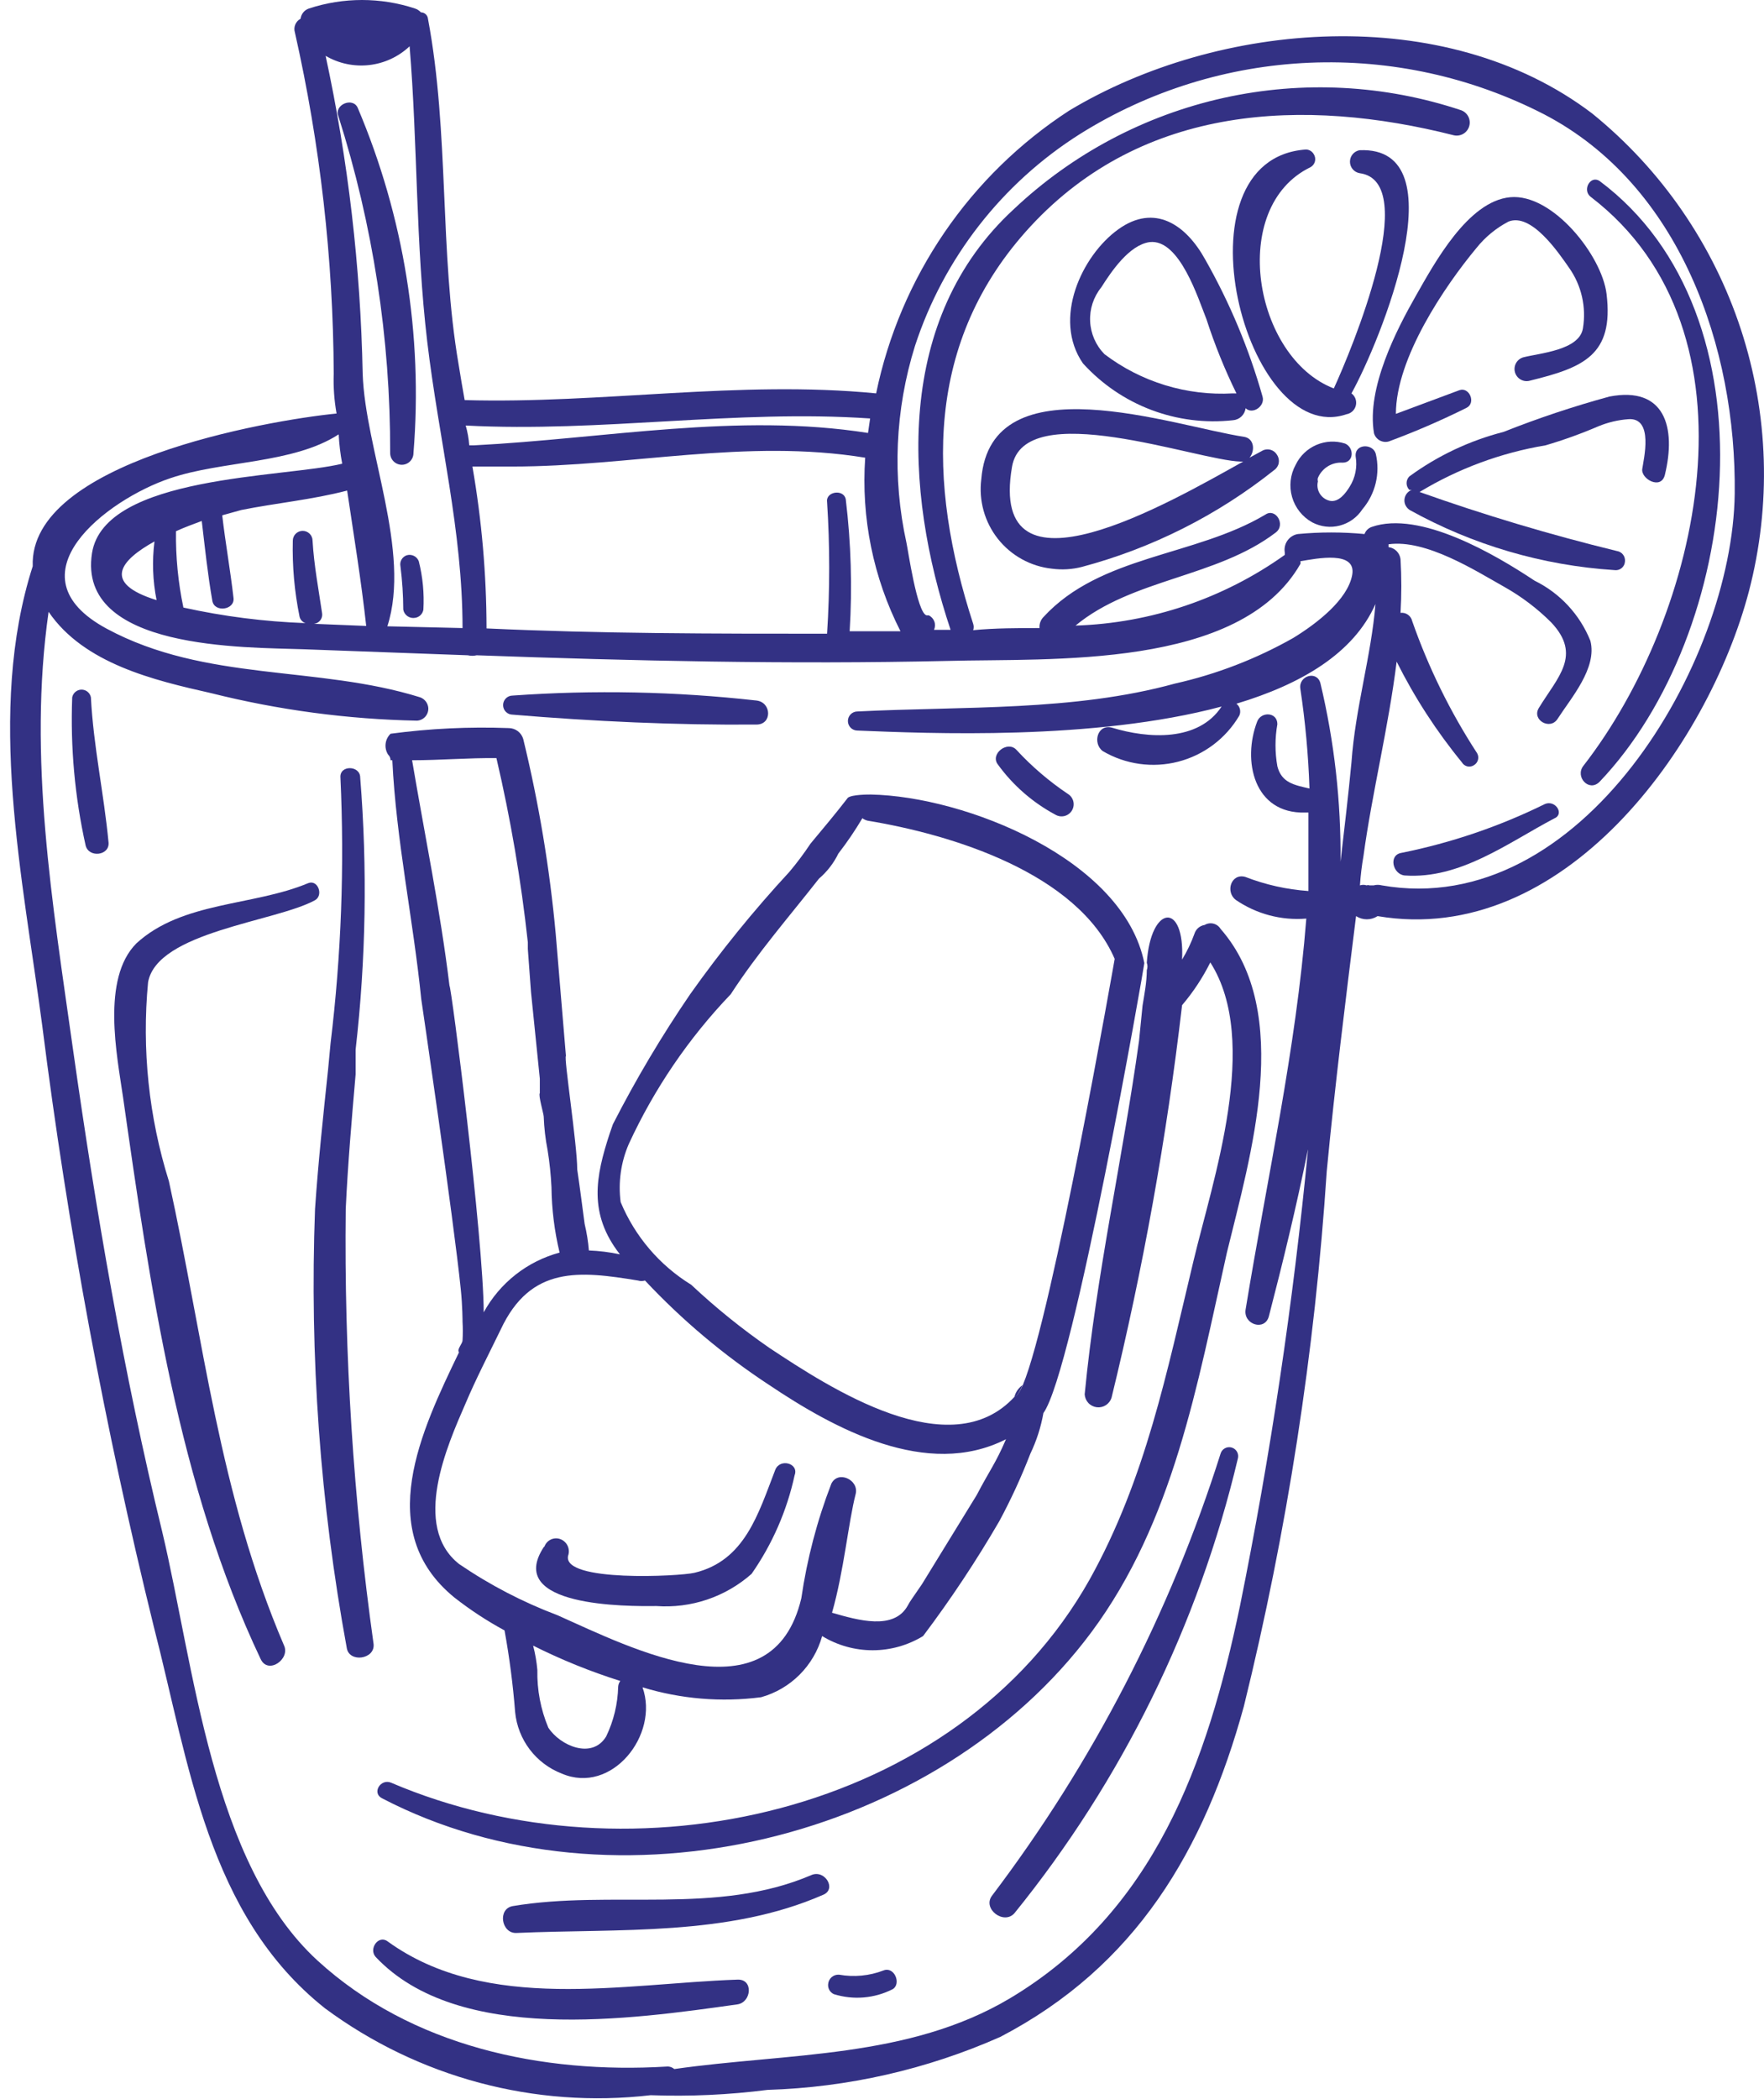 <svg width="174" height="207" viewBox="0 0 174 207" fill="none" xmlns="http://www.w3.org/2000/svg">
<path d="M157.048 11.188C142.498 0.139 120.185 2.056 105.461 10.909C100.603 14.064 96.418 18.153 93.149 22.939C89.881 27.726 87.594 33.114 86.421 38.792C72.88 37.468 59.409 39.838 45.834 39.455C45.625 38.339 45.451 37.224 45.242 35.969C43.327 24.851 44.337 13.14 42.214 1.847C42.196 1.674 42.115 1.514 41.986 1.398C41.858 1.282 41.691 1.219 41.517 1.219C41.357 1.042 41.153 0.909 40.925 0.836C37.534 -0.279 33.875 -0.279 30.483 0.836C30.262 0.907 30.066 1.04 29.918 1.219C29.77 1.398 29.676 1.616 29.648 1.847C29.411 1.973 29.226 2.178 29.124 2.426C29.022 2.674 29.01 2.95 29.09 3.206C31.581 14.245 32.865 25.523 32.919 36.841C32.872 38.16 32.966 39.48 33.198 40.779C26.236 41.476 2.845 45.589 3.228 55.836C-1.367 70.161 2.253 86.578 4.167 101.147C6.685 121.094 10.358 140.878 15.167 160.399C18.648 173.888 20.458 188.84 32.049 198.042C41.284 204.879 52.77 207.944 64.178 206.616C68.026 206.756 71.88 206.581 75.7 206.093C83.623 205.851 91.424 204.076 98.673 200.865C112.04 193.894 118.793 182.462 122.692 168.276C126.962 150.95 129.7 133.28 130.872 115.472C131.672 107.072 132.716 98.707 133.761 90.342C134.077 90.547 134.446 90.657 134.822 90.657C135.199 90.657 135.568 90.547 135.884 90.342C154.194 93.444 168.465 73.647 172.503 58.346C174.734 49.83 174.462 40.85 171.721 32.485C168.979 24.119 163.884 16.724 157.048 11.188ZM83.427 49.249C83.253 48.203 81.443 48.447 81.582 49.493C81.861 53.822 81.861 58.164 81.582 62.493C70.409 62.493 59.235 62.493 47.992 61.971C47.982 56.62 47.516 51.279 46.599 46.007C47.922 46.007 49.21 46.007 50.533 46.007C62.159 46.007 73.576 43.219 85.342 45.136C84.932 51.051 86.135 56.966 88.823 62.249H83.81C84.076 57.913 83.948 53.562 83.427 49.249ZM85.829 41.267L85.62 42.696C72.776 40.675 59.688 43.254 46.773 43.916H46.286C46.238 43.255 46.121 42.601 45.938 41.964C59.339 42.661 72.532 40.361 85.829 41.267ZM32.119 5.507C33.416 6.266 34.924 6.585 36.417 6.415C37.911 6.246 39.309 5.597 40.403 4.565C41.204 14.255 40.995 24.049 42.144 33.704C43.292 43.358 45.625 52.351 45.625 61.936L38.21 61.761C40.577 54.372 36.017 44.334 35.774 36.841C35.565 26.302 34.341 15.809 32.119 5.507ZM30.831 53.327C30.831 53.068 30.728 52.82 30.546 52.637C30.363 52.454 30.115 52.351 29.856 52.351C29.598 52.351 29.35 52.454 29.167 52.637C28.984 52.82 28.882 53.068 28.882 53.327C28.822 55.83 29.044 58.332 29.543 60.785C29.573 60.939 29.644 61.081 29.748 61.198C29.852 61.314 29.986 61.401 30.135 61.448C26.082 61.302 22.051 60.789 18.091 59.914C17.569 57.44 17.324 54.914 17.36 52.386C18.195 52.002 19.066 51.688 19.901 51.375C20.214 54.024 20.493 56.673 20.945 59.252C21.154 60.437 23.173 60.158 23.034 58.973C22.721 56.22 22.233 53.536 21.92 50.817L23.8 50.294C27.28 49.597 30.761 49.284 34.242 48.377C34.904 52.839 35.635 57.3 36.122 61.727L30.97 61.517C31.093 61.505 31.211 61.467 31.319 61.407C31.427 61.347 31.521 61.265 31.596 61.167C31.671 61.069 31.725 60.957 31.755 60.838C31.785 60.718 31.79 60.594 31.771 60.472C31.423 58.102 30.97 55.732 30.831 53.327ZM133.308 75.18C132.995 78.457 132.612 81.698 132.229 84.974C132.285 79.048 131.618 73.138 130.245 67.373C129.897 66.083 128.087 66.641 128.261 67.896C128.754 71.163 129.056 74.457 129.166 77.76C127.669 77.411 126.416 77.202 125.998 75.564C125.755 74.192 125.755 72.788 125.998 71.416C125.998 70.196 124.397 70.161 124.014 71.137C122.517 75.006 123.666 80.269 128.748 80.13H129.062V87.867C126.926 87.719 124.826 87.249 122.831 86.473C121.438 86.09 120.847 87.937 121.891 88.739C123.931 90.137 126.389 90.79 128.853 90.586C127.843 103.482 124.989 116.169 122.866 129.135C122.622 130.634 124.78 131.296 125.163 129.797C126.521 124.569 127.878 118.992 129.027 113.311C127.568 128.44 125.325 143.482 122.309 158.378C119.071 173.888 113.85 188.562 99.613 197.066C89.588 203.026 77.719 202.434 66.51 204.037C66.406 203.946 66.284 203.877 66.152 203.835C66.021 203.793 65.882 203.779 65.744 203.793C53.526 204.525 40.612 201.841 31.318 193.337C20.876 183.752 19.135 164.233 16.002 151.058C12.173 135.339 9.458 119.411 7.196 103.447C5.177 89.087 2.74 74.692 4.794 60.332C8.275 65.456 15.237 67.094 20.806 68.349C27.458 70.019 34.278 70.931 41.134 71.068C41.29 71.059 41.442 71.019 41.582 70.951C41.723 70.883 41.848 70.788 41.952 70.672C42.055 70.555 42.135 70.419 42.185 70.272C42.236 70.124 42.258 69.969 42.248 69.813C42.229 69.58 42.143 69.358 42.001 69.172C41.859 68.987 41.667 68.846 41.448 68.767C31.284 65.595 20.319 67.268 10.537 62.005C0.756 56.742 10.537 49.249 16.803 47.157C21.92 45.415 28.882 45.763 33.407 42.836C33.456 43.807 33.572 44.773 33.755 45.728C28.046 47.123 10.294 46.844 9.075 54.547C7.579 64.132 24.217 63.818 29.961 64.027L46.147 64.62C46.433 64.689 46.731 64.689 47.017 64.62C62.472 65.177 77.892 65.526 93.452 65.177C103.651 64.898 122.274 66.049 128.261 55.627C128.296 55.537 128.296 55.438 128.261 55.348C129.897 55.069 133.83 54.268 133.378 56.708C132.925 59.147 129.897 61.483 127.565 62.912C123.92 64.976 119.99 66.491 115.904 67.408C105.914 70.161 95.019 69.638 84.576 70.161C84.327 70.161 84.088 70.26 83.911 70.437C83.735 70.614 83.636 70.853 83.636 71.102C83.636 71.352 83.735 71.591 83.911 71.768C84.088 71.944 84.327 72.043 84.576 72.043C91.538 72.322 107.863 73.054 120.499 69.673C118.201 73.159 113.258 72.845 109.708 71.765C108.281 71.346 107.724 73.263 108.768 74.065C111.017 75.388 113.698 75.764 116.223 75.111C118.748 74.457 120.912 72.828 122.239 70.58C122.334 70.38 122.358 70.154 122.307 69.938C122.256 69.723 122.134 69.531 121.961 69.395C128.331 67.478 133.517 64.445 135.675 59.566C135.258 64.689 133.691 69.778 133.308 75.18ZM15.445 59.182C9.946 57.474 11.965 55.209 15.237 53.396C14.993 55.324 15.064 57.278 15.445 59.182ZM136.302 87.31C136.039 87.24 135.764 87.24 135.501 87.31H135.083C134.994 87.275 134.895 87.275 134.805 87.31C134.59 87.24 134.359 87.24 134.144 87.31C134.208 86.34 134.324 85.374 134.492 84.417C135.327 78.248 136.963 71.73 137.764 65.247C139.535 68.787 141.695 72.119 144.203 75.18C144.26 75.279 144.337 75.365 144.428 75.433C144.52 75.501 144.624 75.549 144.735 75.576C144.846 75.602 144.961 75.605 145.073 75.585C145.185 75.565 145.292 75.522 145.387 75.459C145.584 75.343 145.728 75.153 145.787 74.931C145.846 74.709 145.814 74.473 145.7 74.274C143.049 70.203 140.899 65.826 139.295 61.239C139.237 60.986 139.087 60.765 138.875 60.617C138.663 60.468 138.403 60.404 138.147 60.437C138.251 58.673 138.251 56.904 138.147 55.139C138.11 54.838 137.973 54.557 137.759 54.342C137.544 54.127 137.264 53.991 136.963 53.954V53.675C140.653 53.152 145.561 56.289 148.415 57.893C150.097 58.841 151.643 60.013 153.01 61.378C156.073 64.62 153.637 66.781 151.792 69.813C151.061 70.998 152.906 72.043 153.637 70.893C154.959 68.837 157.57 65.874 156.874 63.191C155.834 60.603 153.875 58.492 151.374 57.265C147.545 54.721 140.061 50.294 135.292 51.967C135.132 52.025 134.986 52.117 134.866 52.237C134.745 52.358 134.653 52.504 134.596 52.664C132.408 52.456 130.205 52.456 128.017 52.664C127.814 52.698 127.619 52.772 127.443 52.882C127.268 52.991 127.117 53.134 126.997 53.303C126.877 53.471 126.792 53.661 126.746 53.863C126.7 54.065 126.694 54.273 126.729 54.477C126.729 54.477 126.729 54.651 126.729 54.721C120.685 59.03 113.504 61.455 106.088 61.692C111.692 57.056 120.011 56.952 125.824 52.525C126.869 51.758 125.824 50.05 124.815 50.748C117.853 54.895 108.559 54.721 102.92 60.855C102.783 60.998 102.679 61.168 102.613 61.354C102.547 61.541 102.521 61.739 102.537 61.936C100.379 61.936 98.151 61.936 95.993 62.145C96.062 61.941 96.062 61.721 95.993 61.517C91.468 47.576 91.189 33.634 101.667 22.306C112.771 10.316 128.609 9.584 143.438 13.349C143.755 13.411 144.085 13.352 144.361 13.182C144.637 13.013 144.838 12.745 144.926 12.433C145.014 12.121 144.981 11.787 144.834 11.498C144.688 11.21 144.437 10.987 144.134 10.874C136.583 8.355 128.491 7.932 120.719 9.65C112.947 11.369 105.785 15.164 99.996 20.633C88.3 31.403 89.136 48.273 93.765 62.11H92.129C92.248 61.851 92.26 61.556 92.162 61.288C92.064 61.02 91.865 60.802 91.607 60.681H91.398C90.459 60.472 89.553 54.128 89.414 53.536C87.999 47.102 88.287 40.41 90.25 34.122C93.079 25.462 98.841 18.065 106.54 13.209C113.344 8.949 121.135 6.529 129.152 6.187C137.17 5.845 145.138 7.592 152.279 11.258C165.715 18.228 171.285 34.296 171.111 48.691C170.902 65.351 155.969 90.76 136.302 87.31Z" fill="#333184"/>
<path d="M40.784 44.682C41.729 33.053 39.842 21.368 35.284 10.63C34.797 9.549 32.952 10.316 33.37 11.431C36.79 22.182 38.516 33.4 38.487 44.682C38.487 44.987 38.608 45.28 38.823 45.496C39.038 45.712 39.331 45.833 39.635 45.833C39.94 45.833 40.232 45.712 40.447 45.496C40.663 45.28 40.784 44.987 40.784 44.682Z" fill="#333184"/>
<path d="M39.499 55.836C39.679 57.258 39.772 58.69 39.778 60.123C39.803 60.254 39.853 60.378 39.926 60.489C39.999 60.6 40.093 60.695 40.203 60.77C40.313 60.844 40.437 60.896 40.567 60.923C40.697 60.949 40.831 60.95 40.961 60.925C41.161 60.891 41.346 60.796 41.49 60.652C41.633 60.508 41.728 60.324 41.762 60.123C41.855 58.518 41.702 56.907 41.309 55.348C41.223 55.118 41.053 54.93 40.833 54.82C40.614 54.71 40.361 54.687 40.126 54.755C39.907 54.828 39.723 54.977 39.608 55.177C39.492 55.376 39.453 55.61 39.499 55.836Z" fill="#333184"/>
<path d="M50.565 70.475C58.466 71.137 66.681 71.52 74.618 71.451C76.184 71.451 76.115 69.255 74.618 69.081C66.632 68.187 58.581 68.023 50.565 68.593C50.316 68.593 50.077 68.692 49.9 68.868C49.724 69.045 49.625 69.284 49.625 69.534C49.625 69.783 49.724 70.023 49.9 70.199C50.077 70.376 50.316 70.475 50.565 70.475Z" fill="#333184"/>
<path d="M120.394 143.356C115.419 159.074 107.79 173.822 97.838 186.959C96.898 188.248 99.021 189.852 100.065 188.667C110.676 175.571 118.207 160.251 122.099 143.844C122.164 143.618 122.136 143.375 122.022 143.169C121.908 142.963 121.717 142.811 121.49 142.746C121.264 142.681 121.022 142.709 120.816 142.824C120.61 142.938 120.458 143.13 120.394 143.356Z" fill="#333184"/>
<path d="M72.741 195.219C61.497 195.602 48.026 198.53 38.245 191.455C37.34 190.757 36.331 192.187 37.062 192.988C45.207 201.632 62.298 199.123 72.741 197.659C74.133 197.45 74.342 195.149 72.741 195.219Z" fill="#333184"/>
<path d="M87.151 194.313C85.754 194.849 84.238 194.994 82.765 194.731C82.632 194.722 82.499 194.738 82.373 194.781C82.247 194.823 82.13 194.89 82.03 194.977C81.93 195.064 81.848 195.171 81.789 195.29C81.73 195.409 81.695 195.539 81.686 195.672C81.667 195.872 81.71 196.074 81.81 196.248C81.91 196.423 82.061 196.563 82.243 196.648C84.17 197.252 86.256 197.077 88.056 196.16C88.926 195.637 88.23 193.894 87.151 194.313Z" fill="#333184"/>
<path d="M80.047 184.902C70.718 188.91 60.31 186.331 50.564 187.969C49.067 188.248 49.45 190.653 50.912 190.618C61.111 190.165 71.797 190.967 81.195 186.854C82.553 186.296 81.369 184.344 80.047 184.902Z" fill="#333184"/>
<path d="M34.102 119.236C34.311 114.774 34.694 110.383 35.077 105.956V103.516C36.097 94.606 36.249 85.618 35.53 76.678C35.53 75.459 33.476 75.424 33.58 76.678C33.987 85.427 33.661 94.195 32.606 102.889L32.362 105.468C31.875 110.069 31.387 114.635 31.074 119.236C30.532 133.737 31.582 148.254 34.207 162.525C34.45 163.989 36.992 163.64 36.852 162.141C34.858 147.929 33.939 133.587 34.102 119.236Z" fill="#333184"/>
<path d="M52.1 93.584L52.552 97.801L52.1 93.584Z" fill="#333184"/>
<path d="M7.122 68.768C6.934 73.672 7.378 78.581 8.445 83.372C8.758 84.626 10.812 84.382 10.708 83.093C10.255 78.283 9.211 73.578 8.967 68.768C8.925 68.553 8.811 68.36 8.642 68.222C8.474 68.083 8.263 68.007 8.045 68.007C7.827 68.007 7.615 68.083 7.447 68.222C7.279 68.36 7.164 68.553 7.122 68.768Z" fill="#333184"/>
<path d="M100.064 137.744C100.308 137.744 100.552 137.291 100.865 136.594C100.467 136.867 100.183 137.276 100.064 137.744Z" fill="#333184"/>
<path d="M85.899 78.352C85.586 78.352 84.054 78.352 83.637 78.665C82.453 80.199 81.2 81.698 79.947 83.196C79.304 84.165 78.607 85.096 77.858 85.985C74.34 89.788 71.073 93.816 68.077 98.044C65.267 102.154 62.721 106.438 60.454 110.871L60.141 111.777C58.748 116.029 58.017 119.689 61.15 123.697C60.142 123.481 59.117 123.353 58.087 123.314C58.016 122.433 57.876 121.559 57.669 120.7C57.425 118.887 57.217 117.214 56.938 115.332C56.938 112.892 55.581 104.109 55.824 104.144L54.815 92.084C54.22 85.612 53.15 79.193 51.612 72.879C51.523 72.569 51.335 72.297 51.078 72.102C50.821 71.907 50.508 71.801 50.185 71.799C46.289 71.653 42.388 71.84 38.524 72.357C38.253 72.619 38.081 72.967 38.037 73.341C37.992 73.716 38.078 74.094 38.281 74.413C38.357 74.484 38.418 74.571 38.46 74.667C38.502 74.763 38.524 74.866 38.524 74.971H38.698C39.081 82.883 40.752 90.62 41.553 98.532C41.553 98.532 44.755 120.246 45.451 127.148C45.625 128.821 45.625 130.354 45.625 130.354C45.66 130.958 45.66 131.563 45.625 132.167C45.625 132.515 45.033 133.073 45.277 133.352C41.553 141.089 36.784 150.988 44.825 157.541C46.379 158.758 48.032 159.842 49.767 160.782C50.252 163.446 50.601 166.134 50.812 168.833C50.941 170.171 51.439 171.447 52.25 172.518C53.062 173.589 54.154 174.413 55.407 174.898C60.349 177.024 65.049 171.064 63.378 166.394C67.163 167.547 71.15 167.88 75.074 167.37C76.511 166.968 77.82 166.203 78.875 165.146C79.93 164.09 80.695 162.779 81.096 161.34C82.595 162.254 84.317 162.738 86.073 162.738C87.829 162.738 89.551 162.254 91.051 161.34C93.78 157.717 96.291 153.934 98.57 150.012C99.729 147.859 100.752 145.636 101.633 143.355C102.242 142.084 102.676 140.735 102.921 139.347C105.914 135.199 112.876 95.221 112.876 94.977C110.822 84.73 95.193 78.526 85.899 78.352ZM44.337 97.208C43.432 89.749 41.901 82.395 40.648 74.971C43.432 74.971 46.252 74.727 48.967 74.761C50.365 80.746 51.4 86.811 52.065 92.921V93.583L52.378 97.835L53.248 106.374V107.803C53.074 107.978 53.631 109.86 53.631 110.104C53.671 111.216 53.799 112.323 54.014 113.415C54.211 114.627 54.338 115.849 54.397 117.075C54.421 119.247 54.69 121.41 55.198 123.523C53.618 123.948 52.14 124.689 50.854 125.701C49.568 126.713 48.499 127.976 47.714 129.413C47.679 121.989 44.511 97.208 44.337 97.208ZM60.976 166.324C60.935 168.028 60.531 169.703 59.792 171.238C58.4 173.539 55.233 172.145 54.084 170.367C53.331 168.57 52.964 166.634 53.005 164.686C52.933 163.874 52.794 163.069 52.587 162.281C55.356 163.67 58.231 164.835 61.185 165.766C61.064 165.929 60.992 166.122 60.976 166.324ZM89.554 158.307C88.197 160.817 84.611 159.771 82.07 159.039C83.254 154.892 83.671 150.186 84.402 147.328C84.75 145.934 82.662 144.958 82.001 146.317C80.596 149.959 79.604 153.747 79.042 157.61C76.188 169.67 62.334 162.56 54.989 159.283C51.562 157.992 48.302 156.295 45.277 154.229C40.578 150.5 44.129 142.518 45.904 138.44C46.948 135.966 48.201 133.561 49.385 131.121C52.343 124.778 57.182 125.335 62.925 126.276C63.152 126.346 63.395 126.346 63.621 126.276C67.274 130.175 71.375 133.626 75.839 136.558C82.279 140.88 91.434 145.899 99.231 141.926C98.222 144.296 97.595 145.028 96.342 147.433L90.946 156.216C89.902 157.75 89.798 157.854 89.554 158.307ZM100.902 136.558C100.588 137.255 100.345 137.674 100.101 137.708C93.766 144.679 81.861 136.872 75.909 132.933C73.181 131.049 70.598 128.964 68.181 126.695C65.062 124.777 62.626 121.923 61.22 118.539C60.967 116.596 61.244 114.621 62.02 112.822C64.531 107.371 67.931 102.377 72.08 98.044C74.725 93.966 77.858 90.376 80.782 86.647C81.584 85.963 82.235 85.12 82.697 84.172C83.557 83.061 84.348 81.897 85.064 80.687C85.219 80.803 85.397 80.886 85.586 80.931C93.836 82.29 106.262 86.054 109.952 94.559C109.952 94.559 103.826 129.587 100.902 136.558Z" fill="#333184"/>
<path d="M53.666 152.522C49.698 158.482 61.916 158.413 64.735 158.378C66.434 158.501 68.14 158.284 69.754 157.74C71.367 157.195 72.856 156.334 74.134 155.206C76.178 152.278 77.622 148.973 78.38 145.482C78.833 144.297 76.918 143.774 76.466 144.959C74.795 149.281 73.472 153.916 68.495 155.101C67.033 155.45 55.476 156.043 56.033 153.428C56.148 153.114 56.135 152.767 55.999 152.461C55.862 152.156 55.613 151.915 55.302 151.79C55.149 151.729 54.986 151.7 54.822 151.704C54.657 151.708 54.495 151.746 54.346 151.814C54.196 151.882 54.062 151.98 53.951 152.102C53.84 152.224 53.755 152.367 53.701 152.522H53.666Z" fill="#333184"/>
<path d="M104.103 80.339C104.375 80.5 104.7 80.547 105.007 80.469C105.314 80.39 105.577 80.193 105.739 79.92C105.9 79.648 105.947 79.322 105.869 79.015C105.79 78.707 105.593 78.444 105.321 78.282C103.476 77.043 101.782 75.593 100.274 73.96C99.403 72.984 97.628 74.344 98.429 75.389C99.922 77.447 101.862 79.139 104.103 80.339Z" fill="#333184"/>
<path d="M156.908 19.414C174.313 32.728 167.699 60.716 156.177 75.529C155.342 76.61 156.734 78.143 157.779 77.098C171.702 62.494 175.461 31.055 157.779 17.845C156.874 17.253 156.038 18.752 156.908 19.414Z" fill="#333184"/>
<path d="M152.38 79.293C147.897 81.5 143.146 83.117 138.248 84.103C136.925 84.312 137.378 86.229 138.561 86.334C144.026 86.717 148.726 83.127 153.285 80.722C154.365 80.304 153.425 78.84 152.38 79.293Z" fill="#333184"/>
<path d="M159.484 54.337C152.903 52.731 146.409 50.788 140.026 48.517C143.841 46.211 148.057 44.65 152.453 43.916C154.229 43.394 155.973 42.766 157.674 42.034C158.617 41.646 159.616 41.411 160.633 41.337C163.139 41.163 162.13 45.275 161.99 46.251C161.851 47.227 163.835 48.343 164.218 46.844C165.367 42.138 164.218 38.06 158.753 39.106C155.211 40.074 151.724 41.237 148.31 42.592C144.962 43.45 141.807 44.94 139.016 46.983C138.842 47.159 138.744 47.397 138.744 47.645C138.744 47.893 138.842 48.131 139.016 48.308C139.097 48.324 139.18 48.324 139.26 48.308C138.983 48.41 138.758 48.617 138.634 48.885C138.511 49.153 138.498 49.459 138.599 49.737C138.688 49.965 138.846 50.16 139.051 50.294C145.261 53.739 152.156 55.763 159.24 56.22C159.365 56.239 159.492 56.233 159.613 56.2C159.735 56.168 159.849 56.111 159.947 56.032C160.045 55.953 160.126 55.855 160.184 55.743C160.242 55.632 160.277 55.509 160.285 55.383C160.314 55.139 160.247 54.892 160.098 54.697C159.948 54.501 159.728 54.372 159.484 54.337Z" fill="#333184"/>
<path d="M143.956 38.478L137.69 40.813C137.69 35.306 142.528 28.196 145.626 24.467C146.489 23.385 147.568 22.494 148.794 21.853C151.057 20.947 153.737 24.92 154.781 26.419C155.999 28.149 156.486 30.291 156.139 32.379C155.791 34.54 151.892 34.819 150.256 35.237C150.105 35.28 149.964 35.353 149.842 35.451C149.719 35.549 149.616 35.67 149.541 35.808C149.465 35.945 149.416 36.097 149.399 36.253C149.381 36.409 149.394 36.567 149.438 36.718C149.481 36.869 149.554 37.01 149.652 37.133C149.75 37.256 149.871 37.358 150.008 37.434C150.146 37.511 150.297 37.559 150.453 37.576C150.609 37.594 150.766 37.581 150.917 37.537C156.173 36.248 159.202 35.028 158.471 28.998C158.018 25.199 153.145 19.064 148.968 19.448C144.791 19.831 141.484 25.966 139.639 29.207C137.794 32.449 134.766 38.269 135.532 42.73C135.621 43.03 135.824 43.283 136.098 43.433C136.372 43.583 136.694 43.619 136.994 43.532C139.603 42.566 142.16 41.46 144.652 40.221C145.626 39.733 144.93 38.13 143.956 38.478Z" fill="#333184"/>
<path d="M132.821 40.849C133.042 40.81 133.247 40.708 133.411 40.553C133.574 40.399 133.689 40.2 133.741 39.982C133.793 39.763 133.779 39.533 133.703 39.322C133.626 39.111 133.489 38.927 133.308 38.793C136.128 33.704 144.029 14.395 134.109 14.813C133.843 14.86 133.602 14.999 133.428 15.206C133.254 15.413 133.159 15.675 133.159 15.946C133.159 16.216 133.254 16.478 133.428 16.685C133.602 16.892 133.843 17.032 134.109 17.078C140.27 17.88 133.308 34.506 131.568 38.305C123.666 35.272 121.125 20.424 129.27 16.486C129.379 16.425 129.474 16.342 129.549 16.243C129.624 16.144 129.678 16.03 129.708 15.909C129.737 15.788 129.741 15.663 129.72 15.54C129.698 15.417 129.652 15.3 129.584 15.196C129.506 15.061 129.394 14.948 129.26 14.869C129.126 14.79 128.974 14.746 128.818 14.743C115.521 15.684 122.866 44.265 132.821 40.849Z" fill="#333184"/>
<path d="M118.897 25.618C116.983 22.133 113.885 20.041 110.3 22.62C106.714 25.2 103.79 31.439 106.819 35.83C108.667 37.869 110.971 39.441 113.542 40.416C116.113 41.392 118.879 41.743 121.612 41.442C121.926 41.42 122.222 41.29 122.451 41.074C122.679 40.858 122.826 40.569 122.866 40.257C123.562 40.919 124.815 40.048 124.536 39.107C123.203 34.401 121.31 29.872 118.897 25.618ZM121.612 38.793C117.064 39.051 112.573 37.679 108.942 34.924C108.09 34.056 107.588 32.905 107.53 31.69C107.472 30.475 107.863 29.281 108.629 28.337C109.603 26.803 111.379 24.154 113.398 23.875C116.356 23.527 118.201 29.487 119.002 31.474C119.813 33.981 120.802 36.427 121.961 38.793H121.612Z" fill="#333184"/>
<path d="M125.964 44.857C125.892 44.732 125.796 44.622 125.682 44.535C125.567 44.448 125.436 44.385 125.296 44.349C125.157 44.313 125.012 44.306 124.869 44.327C124.727 44.349 124.59 44.398 124.467 44.473L123.249 45.136C123.806 44.473 123.736 43.253 122.727 43.079C115.765 42.033 97.734 35.55 96.794 47.262C96.663 48.3 96.74 49.354 97.021 50.362C97.301 51.37 97.78 52.312 98.428 53.133C99.076 53.954 99.881 54.637 100.796 55.143C101.711 55.649 102.717 55.968 103.756 56.08C104.744 56.213 105.749 56.154 106.715 55.906C113.628 54.065 120.087 50.814 125.686 46.355C125.921 46.193 126.082 45.944 126.134 45.664C126.186 45.383 126.125 45.093 125.964 44.857ZM99.823 46.042C101.006 39.071 118.097 45.414 122.379 45.519H122.623C115.487 49.492 97.421 60.018 99.823 46.042Z" fill="#333184"/>
<path d="M133.723 45.031C133.898 46.058 133.687 47.114 133.131 47.994C132.748 48.621 132.052 49.562 131.182 49.388C130.976 49.343 130.782 49.257 130.611 49.136C130.44 49.014 130.295 48.859 130.184 48.681C130.074 48.502 130 48.303 129.968 48.095C129.937 47.887 129.947 47.675 129.998 47.471C129.963 47.358 129.963 47.236 129.998 47.123C130.199 46.651 130.541 46.253 130.978 45.984C131.414 45.716 131.924 45.59 132.435 45.624C133.583 45.624 133.583 44.125 132.678 43.742C131.751 43.443 130.747 43.49 129.851 43.874C128.955 44.259 128.229 44.954 127.805 45.833C127.27 46.804 127.142 47.947 127.449 49.013C127.755 50.078 128.472 50.978 129.441 51.514C130.278 51.954 131.248 52.066 132.162 51.827C133.076 51.589 133.868 51.017 134.384 50.225C135.017 49.48 135.467 48.597 135.697 47.647C135.927 46.696 135.93 45.705 135.707 44.752C135.428 43.707 133.583 43.742 133.723 45.031Z" fill="#333184"/>
<path d="M16.66 116.483C14.676 110.144 13.978 103.473 14.606 96.86C15.511 91.876 27.207 90.9 31.071 88.774C31.941 88.286 31.349 86.682 30.375 87.101C24.945 89.366 17.983 88.878 13.457 93.026C9.977 96.511 11.543 104.11 12.135 108.187C14.78 126.73 17.6 146.527 25.71 163.606C26.441 165.174 28.669 163.606 28.008 162.247C21.603 147.259 20.106 132.167 16.66 116.483Z" fill="#333184"/>
<path d="M120.394 91.597C120.235 91.339 119.982 91.155 119.689 91.083C119.396 91.012 119.086 91.058 118.827 91.213C118.594 91.249 118.376 91.349 118.197 91.503C118.019 91.657 117.887 91.859 117.818 92.085C117.497 92.971 117.089 93.823 116.599 94.629C116.878 88.878 113.501 89.226 113.119 94.942C113.207 95.178 113.207 95.438 113.119 95.674C113.119 96.859 112.875 98.079 112.701 99.16L112.353 102.645C110.752 114.182 108.141 125.614 106.992 137.5C107.01 137.816 107.137 138.116 107.352 138.349C107.567 138.581 107.857 138.731 108.171 138.772C108.484 138.814 108.803 138.744 109.071 138.575C109.339 138.407 109.539 138.149 109.638 137.848C112.756 125.097 115.081 112.164 116.599 99.125C117.695 97.837 118.63 96.421 119.384 94.908C124.362 102.715 119.628 116.343 117.713 124.394C115.103 135.269 113.014 145.83 107.48 155.763C94.391 179.046 62.228 185.912 38.593 175.805C37.548 175.351 36.644 176.815 37.688 177.338C60.662 189.293 92.477 181.381 107.654 160.957C115.764 150.047 118.096 136.559 121.02 123.523C123.318 114.078 127.634 99.857 120.394 91.597Z" fill="#333184"/>
</svg>
